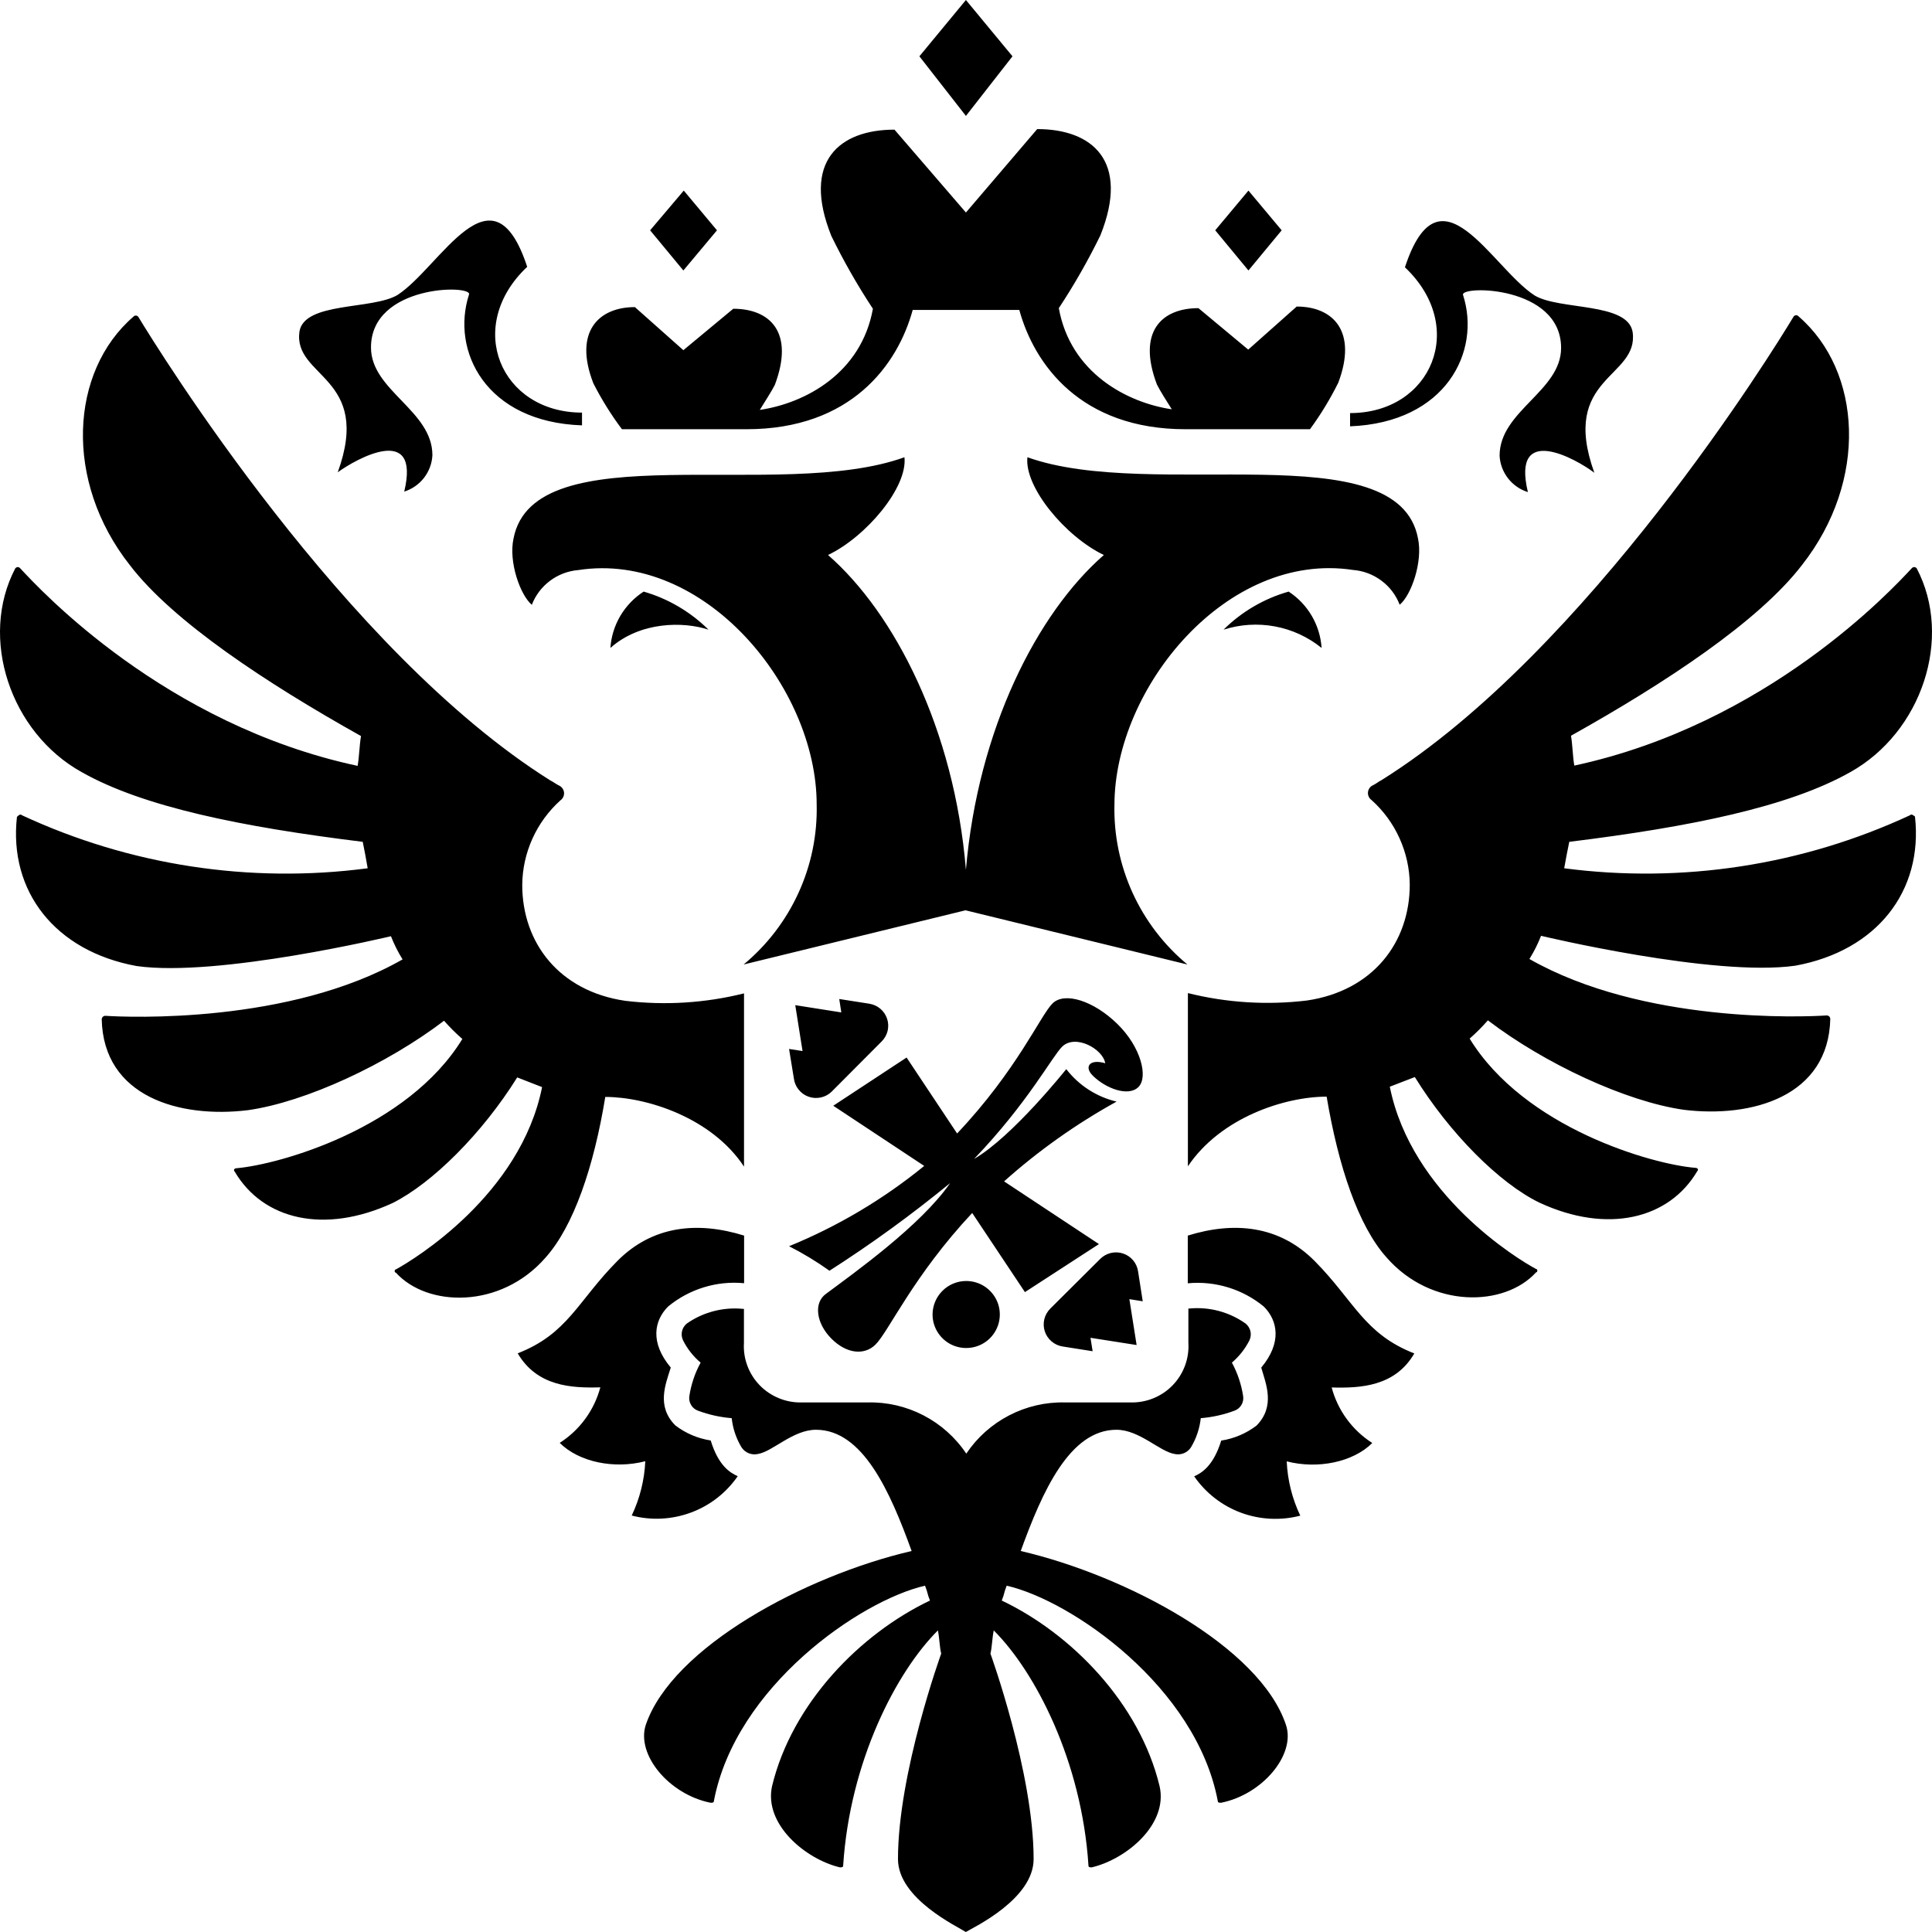 <svg width="48" height="48" viewBox="0 0 48 48" fill="currentColor" xmlns="http://www.w3.org/2000/svg">
    <path d="M24.005 31.826C24.17 31.826 24.331 31.874 24.469 31.966C24.606 32.057 24.713 32.188 24.777 32.34C24.84 32.492 24.856 32.659 24.824 32.821C24.792 32.983 24.712 33.131 24.596 33.247C24.479 33.364 24.33 33.443 24.168 33.475C24.006 33.507 23.838 33.491 23.685 33.428C23.532 33.365 23.402 33.258 23.31 33.121C23.218 32.984 23.169 32.823 23.169 32.658C23.17 32.438 23.258 32.226 23.415 32.07C23.571 31.914 23.784 31.826 24.005 31.826ZM28.275 31.586C28.26 31.484 28.217 31.389 28.151 31.311C28.084 31.232 27.998 31.174 27.9 31.142C27.802 31.11 27.698 31.106 27.598 31.13C27.498 31.154 27.406 31.206 27.334 31.278L26.092 32.514C26.02 32.587 25.969 32.678 25.945 32.777C25.922 32.877 25.926 32.981 25.958 33.078C25.99 33.175 26.048 33.261 26.126 33.327C26.204 33.394 26.299 33.437 26.4 33.453L27.146 33.571L27.093 33.237L28.239 33.417L28.059 32.277L28.391 32.33L28.275 31.586ZM19.722 26.785C19.734 26.889 19.774 26.987 19.839 27.068C19.903 27.15 19.989 27.212 20.088 27.247C20.186 27.282 20.292 27.288 20.394 27.266C20.495 27.244 20.589 27.194 20.663 27.121L21.906 25.873C21.978 25.801 22.029 25.71 22.053 25.611C22.076 25.512 22.072 25.408 22.04 25.311C22.008 25.214 21.95 25.128 21.872 25.062C21.794 24.996 21.699 24.953 21.598 24.937L20.851 24.82L20.902 25.153L19.758 24.973L19.939 26.113L19.604 26.061L19.722 26.785ZM27.303 30.909L24.946 29.351C25.8 28.588 26.738 27.923 27.741 27.369C27.244 27.251 26.803 26.966 26.491 26.562C26.491 26.562 25.155 28.242 24.2 28.794C25.533 27.405 26.14 26.248 26.388 26.005C26.718 25.681 27.404 26.063 27.459 26.416C27.067 26.3 26.927 26.509 27.154 26.728C27.476 27.045 28.032 27.253 28.282 27.009C28.533 26.764 28.348 26.012 27.76 25.439C27.173 24.865 26.453 24.635 26.152 24.928C25.851 25.221 25.271 26.584 23.779 28.161L22.524 26.274L20.702 27.472L22.962 28.967C21.948 29.794 20.817 30.466 19.604 30.962C19.954 31.14 20.289 31.343 20.608 31.571C21.649 30.905 22.65 30.178 23.605 29.394C22.883 30.445 21.198 31.641 20.519 32.147C20.209 32.37 20.278 32.882 20.659 33.261C21.039 33.64 21.475 33.674 21.747 33.41C22.077 33.088 22.683 31.708 24.154 30.136L25.464 32.102L27.303 30.909ZM15.165 16.098C15.907 15.438 16.98 15.438 17.602 15.644C17.153 15.199 16.599 14.873 15.991 14.698C15.754 14.852 15.556 15.058 15.412 15.301C15.269 15.544 15.184 15.816 15.165 16.098ZM18.331 36.676C18.138 36.592 17.849 36.415 17.657 35.788C17.338 35.739 17.037 35.611 16.781 35.416C16.299 34.936 16.54 34.384 16.665 33.976C16.143 33.355 16.253 32.805 16.6 32.459C16.861 32.244 17.162 32.082 17.486 31.983C17.81 31.883 18.15 31.849 18.487 31.881V30.698C17.344 30.342 16.217 30.441 15.336 31.331C14.349 32.327 14.111 33.136 12.862 33.623C13.343 34.442 14.193 34.49 14.915 34.468C14.763 35.038 14.403 35.53 13.906 35.848C14.388 36.328 15.262 36.503 16.032 36.304C16.011 36.772 15.896 37.23 15.695 37.653C16.181 37.78 16.695 37.754 17.166 37.579C17.638 37.405 18.043 37.089 18.328 36.676H18.331ZM13.552 31.247C14.253 30.465 14.756 28.981 15.038 27.253C16.073 27.253 17.686 27.772 18.485 28.984V24.68C17.521 24.921 16.52 24.983 15.534 24.865C13.894 24.625 12.975 23.425 12.975 21.985C12.978 21.589 13.065 21.197 13.228 20.836C13.391 20.474 13.628 20.151 13.923 19.885C13.954 19.863 13.979 19.833 13.995 19.798C14.011 19.763 14.017 19.725 14.013 19.687C14.009 19.649 13.994 19.613 13.971 19.582C13.948 19.552 13.918 19.528 13.882 19.513C13.8 19.472 13.757 19.431 13.675 19.391C8.555 16.179 3.931 8.686 3.435 7.87C3.427 7.861 3.418 7.853 3.408 7.848C3.397 7.842 3.385 7.84 3.373 7.84C3.361 7.84 3.35 7.842 3.339 7.848C3.328 7.853 3.319 7.861 3.312 7.87C1.742 9.228 1.576 11.95 3.23 14.046C4.304 15.445 6.615 16.969 8.969 18.287C8.928 18.526 8.928 18.781 8.885 19.028C4.092 18.001 0.999 14.655 0.503 14.12C0.495 14.111 0.486 14.103 0.476 14.098C0.465 14.092 0.453 14.089 0.441 14.089C0.429 14.089 0.418 14.092 0.407 14.098C0.396 14.103 0.387 14.111 0.38 14.12C-0.528 15.85 0.257 18.2 2.031 19.184C3.56 20.048 5.996 20.543 9.012 20.915C9.053 21.119 9.094 21.325 9.135 21.572C6.205 21.957 3.225 21.5 0.546 20.255C0.503 20.214 0.462 20.255 0.421 20.295C0.214 22.148 1.372 23.632 3.394 24.001C5.418 24.289 9.713 23.26 9.713 23.26C9.791 23.46 9.888 23.653 10.002 23.836C7.192 25.441 3.187 25.276 2.609 25.237C2.588 25.239 2.568 25.248 2.553 25.263C2.538 25.278 2.529 25.298 2.527 25.319C2.568 27.253 4.467 27.789 6.16 27.582C7.604 27.378 9.629 26.43 11.032 25.36C11.173 25.521 11.325 25.672 11.487 25.813C10.124 28.036 6.944 28.933 5.871 29.025C5.83 29.025 5.789 29.066 5.83 29.106C6.533 30.306 8.059 30.671 9.754 29.889C10.743 29.394 11.983 28.158 12.85 26.768L13.468 27.009C12.931 29.685 10.291 31.29 9.836 31.538C9.795 31.538 9.795 31.619 9.836 31.619C10.62 32.481 12.438 32.524 13.552 31.247ZM17.813 5.722L16.988 4.735L16.152 5.722L16.978 6.72L17.813 5.722ZM8.391 11.734C8.844 11.403 10.454 10.498 10.043 12.214C10.238 12.152 10.41 12.033 10.535 11.871C10.66 11.709 10.733 11.513 10.743 11.309C10.743 10.198 9.217 9.704 9.217 8.633C9.217 7.068 11.735 7.068 11.653 7.316C11.198 8.715 12.065 10.486 14.46 10.568V10.251C12.438 10.251 11.528 8.11 13.098 6.629C12.231 3.989 10.95 6.629 9.877 7.328C9.258 7.7 7.566 7.493 7.44 8.235C7.277 9.387 9.258 9.346 8.391 11.734ZM30.398 15.644C30.81 15.512 31.249 15.484 31.674 15.563C32.1 15.642 32.498 15.826 32.835 16.098C32.816 15.817 32.733 15.545 32.591 15.302C32.449 15.059 32.252 14.852 32.016 14.698C31.405 14.872 30.849 15.197 30.398 15.644ZM32.664 31.331C31.78 30.441 30.656 30.342 29.51 30.698V31.883C30.192 31.819 30.872 32.027 31.4 32.462C31.744 32.807 31.855 33.357 31.335 33.978C31.453 34.384 31.691 34.938 31.217 35.419C30.961 35.614 30.66 35.742 30.341 35.791C30.148 36.417 29.859 36.595 29.669 36.679C29.954 37.092 30.36 37.408 30.832 37.583C31.304 37.757 31.818 37.783 32.305 37.656C32.103 37.233 31.989 36.774 31.968 36.307C32.738 36.506 33.615 36.328 34.094 35.851C33.596 35.533 33.236 35.04 33.085 34.471C33.807 34.492 34.664 34.444 35.138 33.626C33.889 33.136 33.648 32.327 32.664 31.331ZM47.452 20.255C44.773 21.499 41.793 21.956 38.862 21.572C38.903 21.332 38.947 21.119 38.988 20.915C42.002 20.543 44.438 20.048 45.969 19.184C47.743 18.195 48.528 15.85 47.62 14.12C47.613 14.11 47.603 14.103 47.592 14.098C47.581 14.092 47.57 14.089 47.558 14.089C47.545 14.089 47.534 14.092 47.523 14.098C47.512 14.103 47.502 14.11 47.495 14.12C46.999 14.655 43.903 17.991 39.113 19.021C39.072 18.781 39.072 18.526 39.031 18.279C41.385 16.962 43.696 15.438 44.77 14.038C46.421 11.938 46.258 9.221 44.688 7.863C44.681 7.853 44.671 7.846 44.66 7.84C44.65 7.835 44.638 7.832 44.626 7.832C44.613 7.832 44.602 7.835 44.591 7.84C44.58 7.846 44.57 7.853 44.563 7.863C44.069 8.686 39.443 16.179 34.322 19.383C34.24 19.424 34.2 19.465 34.118 19.506C34.082 19.52 34.051 19.544 34.029 19.575C34.006 19.605 33.991 19.642 33.987 19.68C33.983 19.718 33.989 19.756 34.005 19.791C34.021 19.826 34.045 19.856 34.077 19.878C34.372 20.143 34.609 20.467 34.772 20.829C34.935 21.19 35.022 21.581 35.025 21.978C35.025 23.418 34.106 24.618 32.466 24.858C31.479 24.976 30.478 24.914 29.513 24.673V28.977C30.324 27.765 31.92 27.246 32.96 27.246C33.251 28.974 33.745 30.457 34.448 31.24C35.562 32.517 37.38 32.474 38.164 31.61C38.205 31.61 38.205 31.528 38.164 31.528C37.709 31.288 35.066 29.675 34.529 26.999L35.151 26.759C36.017 28.158 37.254 29.399 38.246 29.879C39.931 30.662 41.467 30.29 42.168 29.097C42.211 29.056 42.168 29.015 42.127 29.015C41.053 28.931 37.876 28.026 36.513 25.804C36.674 25.663 36.825 25.511 36.966 25.35C38.369 26.421 40.394 27.369 41.838 27.573C43.523 27.779 45.432 27.244 45.473 25.309C45.471 25.288 45.462 25.268 45.446 25.253C45.431 25.238 45.41 25.229 45.389 25.228C44.811 25.268 40.815 25.432 37.998 23.826C38.112 23.643 38.209 23.45 38.287 23.25C38.287 23.25 42.582 24.28 44.606 23.992C46.628 23.622 47.784 22.139 47.577 20.286C47.533 20.255 47.493 20.214 47.452 20.255ZM31.843 5.722L31.017 4.735L30.192 5.722L31.017 6.72L31.843 5.722ZM36.349 7.328C36.267 7.088 38.785 7.088 38.785 8.645C38.785 9.716 37.257 10.21 37.257 11.321C37.267 11.526 37.341 11.722 37.466 11.883C37.592 12.045 37.764 12.165 37.96 12.226C37.546 10.498 39.163 11.403 39.611 11.746C38.745 9.346 40.726 9.399 40.562 8.247C40.437 7.505 38.745 7.712 38.126 7.34C37.052 6.641 35.772 4.006 34.905 6.641C36.472 8.122 35.565 10.263 33.542 10.263V10.592C35.93 10.498 36.8 8.727 36.349 7.328ZM15.452 10.664H18.547C21.15 10.664 22.305 9.058 22.676 7.7H25.324C25.697 9.058 26.853 10.664 29.453 10.664H32.546C32.813 10.3 33.048 9.913 33.249 9.509C33.73 8.235 33.124 7.616 32.216 7.616L31.012 8.686L29.775 7.656C28.865 7.656 28.246 8.235 28.742 9.55C28.824 9.716 28.983 9.963 29.113 10.169C27.998 10.004 26.595 9.262 26.306 7.656C26.689 7.076 27.034 6.471 27.339 5.847C28.08 3.994 27.132 3.207 25.769 3.207L23.998 5.28L22.223 3.221C20.861 3.221 19.91 4.003 20.654 5.861C20.959 6.486 21.304 7.09 21.687 7.671C21.398 9.276 20.002 10.018 18.877 10.184C19.003 9.977 19.166 9.73 19.25 9.564C19.746 8.249 19.125 7.671 18.218 7.671L16.978 8.7L15.774 7.63C14.867 7.63 14.246 8.249 14.742 9.524C14.945 9.923 15.183 10.305 15.452 10.664ZM25.155 1.399L23.998 0L22.842 1.399L23.998 2.88L25.155 1.399ZM33.62 14.161C33.874 14.181 34.118 14.274 34.322 14.427C34.527 14.579 34.684 14.787 34.775 15.025C35.064 14.785 35.353 13.954 35.23 13.378C34.734 10.738 28.622 12.471 25.526 11.36C25.444 12.101 26.475 13.335 27.425 13.789C25.774 15.229 24.296 18.109 23.998 21.611C23.709 18.111 22.223 15.229 20.572 13.789C21.52 13.335 22.553 12.109 22.471 11.36C19.373 12.481 13.264 10.745 12.758 13.381C12.633 13.957 12.922 14.78 13.213 15.027C13.304 14.789 13.461 14.582 13.666 14.429C13.87 14.276 14.114 14.184 14.368 14.163C17.498 13.683 20.29 17.075 20.29 19.986C20.308 20.742 20.154 21.493 19.839 22.181C19.525 22.87 19.059 23.479 18.475 23.963L23.988 22.616L29.501 23.963C28.918 23.479 28.452 22.87 28.138 22.181C27.824 21.492 27.67 20.742 27.688 19.986C27.698 17.075 30.488 13.681 33.62 14.161ZM25.36 38.534C25.897 37.051 26.578 35.522 27.738 35.522C28.307 35.522 28.812 36.064 29.183 36.124C29.26 36.141 29.341 36.134 29.415 36.104C29.488 36.073 29.55 36.021 29.592 35.954C29.723 35.734 29.805 35.488 29.833 35.234C30.119 35.211 30.4 35.149 30.668 35.049C30.742 35.023 30.804 34.972 30.843 34.905C30.883 34.837 30.898 34.759 30.885 34.682C30.84 34.392 30.746 34.111 30.606 33.854C30.786 33.7 30.934 33.513 31.041 33.302C31.075 33.231 31.084 33.151 31.067 33.075C31.049 32.999 31.006 32.93 30.945 32.882C30.539 32.594 30.042 32.462 29.546 32.51H29.525V33.362C29.537 33.556 29.508 33.75 29.44 33.932C29.372 34.115 29.267 34.281 29.131 34.42C28.995 34.56 28.831 34.669 28.65 34.742C28.469 34.815 28.275 34.849 28.08 34.843H26.463C25.979 34.831 25.5 34.942 25.071 35.165C24.642 35.387 24.276 35.714 24.007 36.115C23.739 35.714 23.373 35.387 22.945 35.165C22.516 34.942 22.038 34.831 21.554 34.843H19.927C19.732 34.849 19.538 34.814 19.358 34.741C19.177 34.668 19.013 34.559 18.877 34.419C18.741 34.28 18.636 34.114 18.568 33.932C18.5 33.75 18.471 33.556 18.483 33.362V32.519H18.463C17.969 32.469 17.472 32.598 17.065 32.882C17.004 32.931 16.961 32.999 16.944 33.075C16.927 33.152 16.936 33.231 16.971 33.302C17.077 33.513 17.225 33.701 17.407 33.854C17.266 34.111 17.172 34.392 17.127 34.682C17.114 34.759 17.129 34.837 17.169 34.905C17.208 34.972 17.27 35.023 17.344 35.049C17.612 35.149 17.893 35.211 18.179 35.234C18.206 35.488 18.289 35.734 18.42 35.954C18.462 36.021 18.524 36.073 18.598 36.104C18.671 36.134 18.752 36.141 18.829 36.124C19.198 36.064 19.701 35.522 20.273 35.522C21.434 35.522 22.113 37.051 22.649 38.534C20.002 39.151 16.704 40.922 16.044 42.854C15.803 43.596 16.622 44.582 17.654 44.789C17.695 44.789 17.736 44.789 17.736 44.748C18.273 41.906 21.371 39.765 22.982 39.396C23.064 39.602 23.023 39.561 23.105 39.765C21.371 40.591 19.677 42.319 19.181 44.378C18.976 45.324 20.009 46.188 20.866 46.394C20.907 46.394 20.948 46.394 20.948 46.353C21.114 43.759 22.269 41.536 23.302 40.507C23.343 40.713 23.343 40.92 23.384 41.083C23.384 41.083 22.31 44.047 22.31 46.188C22.31 47.177 23.798 47.868 23.995 48C24.202 47.878 25.68 47.177 25.68 46.188C25.68 44.047 24.607 41.083 24.607 41.083C24.648 40.92 24.648 40.713 24.689 40.507C25.721 41.536 26.877 43.759 27.043 46.353C27.043 46.394 27.084 46.394 27.125 46.394C27.991 46.188 29.024 45.324 28.81 44.378C28.314 42.319 26.622 40.591 24.888 39.765C24.97 39.561 24.929 39.602 25.011 39.396C26.622 39.765 29.72 41.906 30.256 44.748C30.256 44.789 30.297 44.789 30.338 44.789C31.371 44.582 32.197 43.589 31.949 42.854C31.306 40.922 28.003 39.151 25.36 38.534Z"  />
</svg>